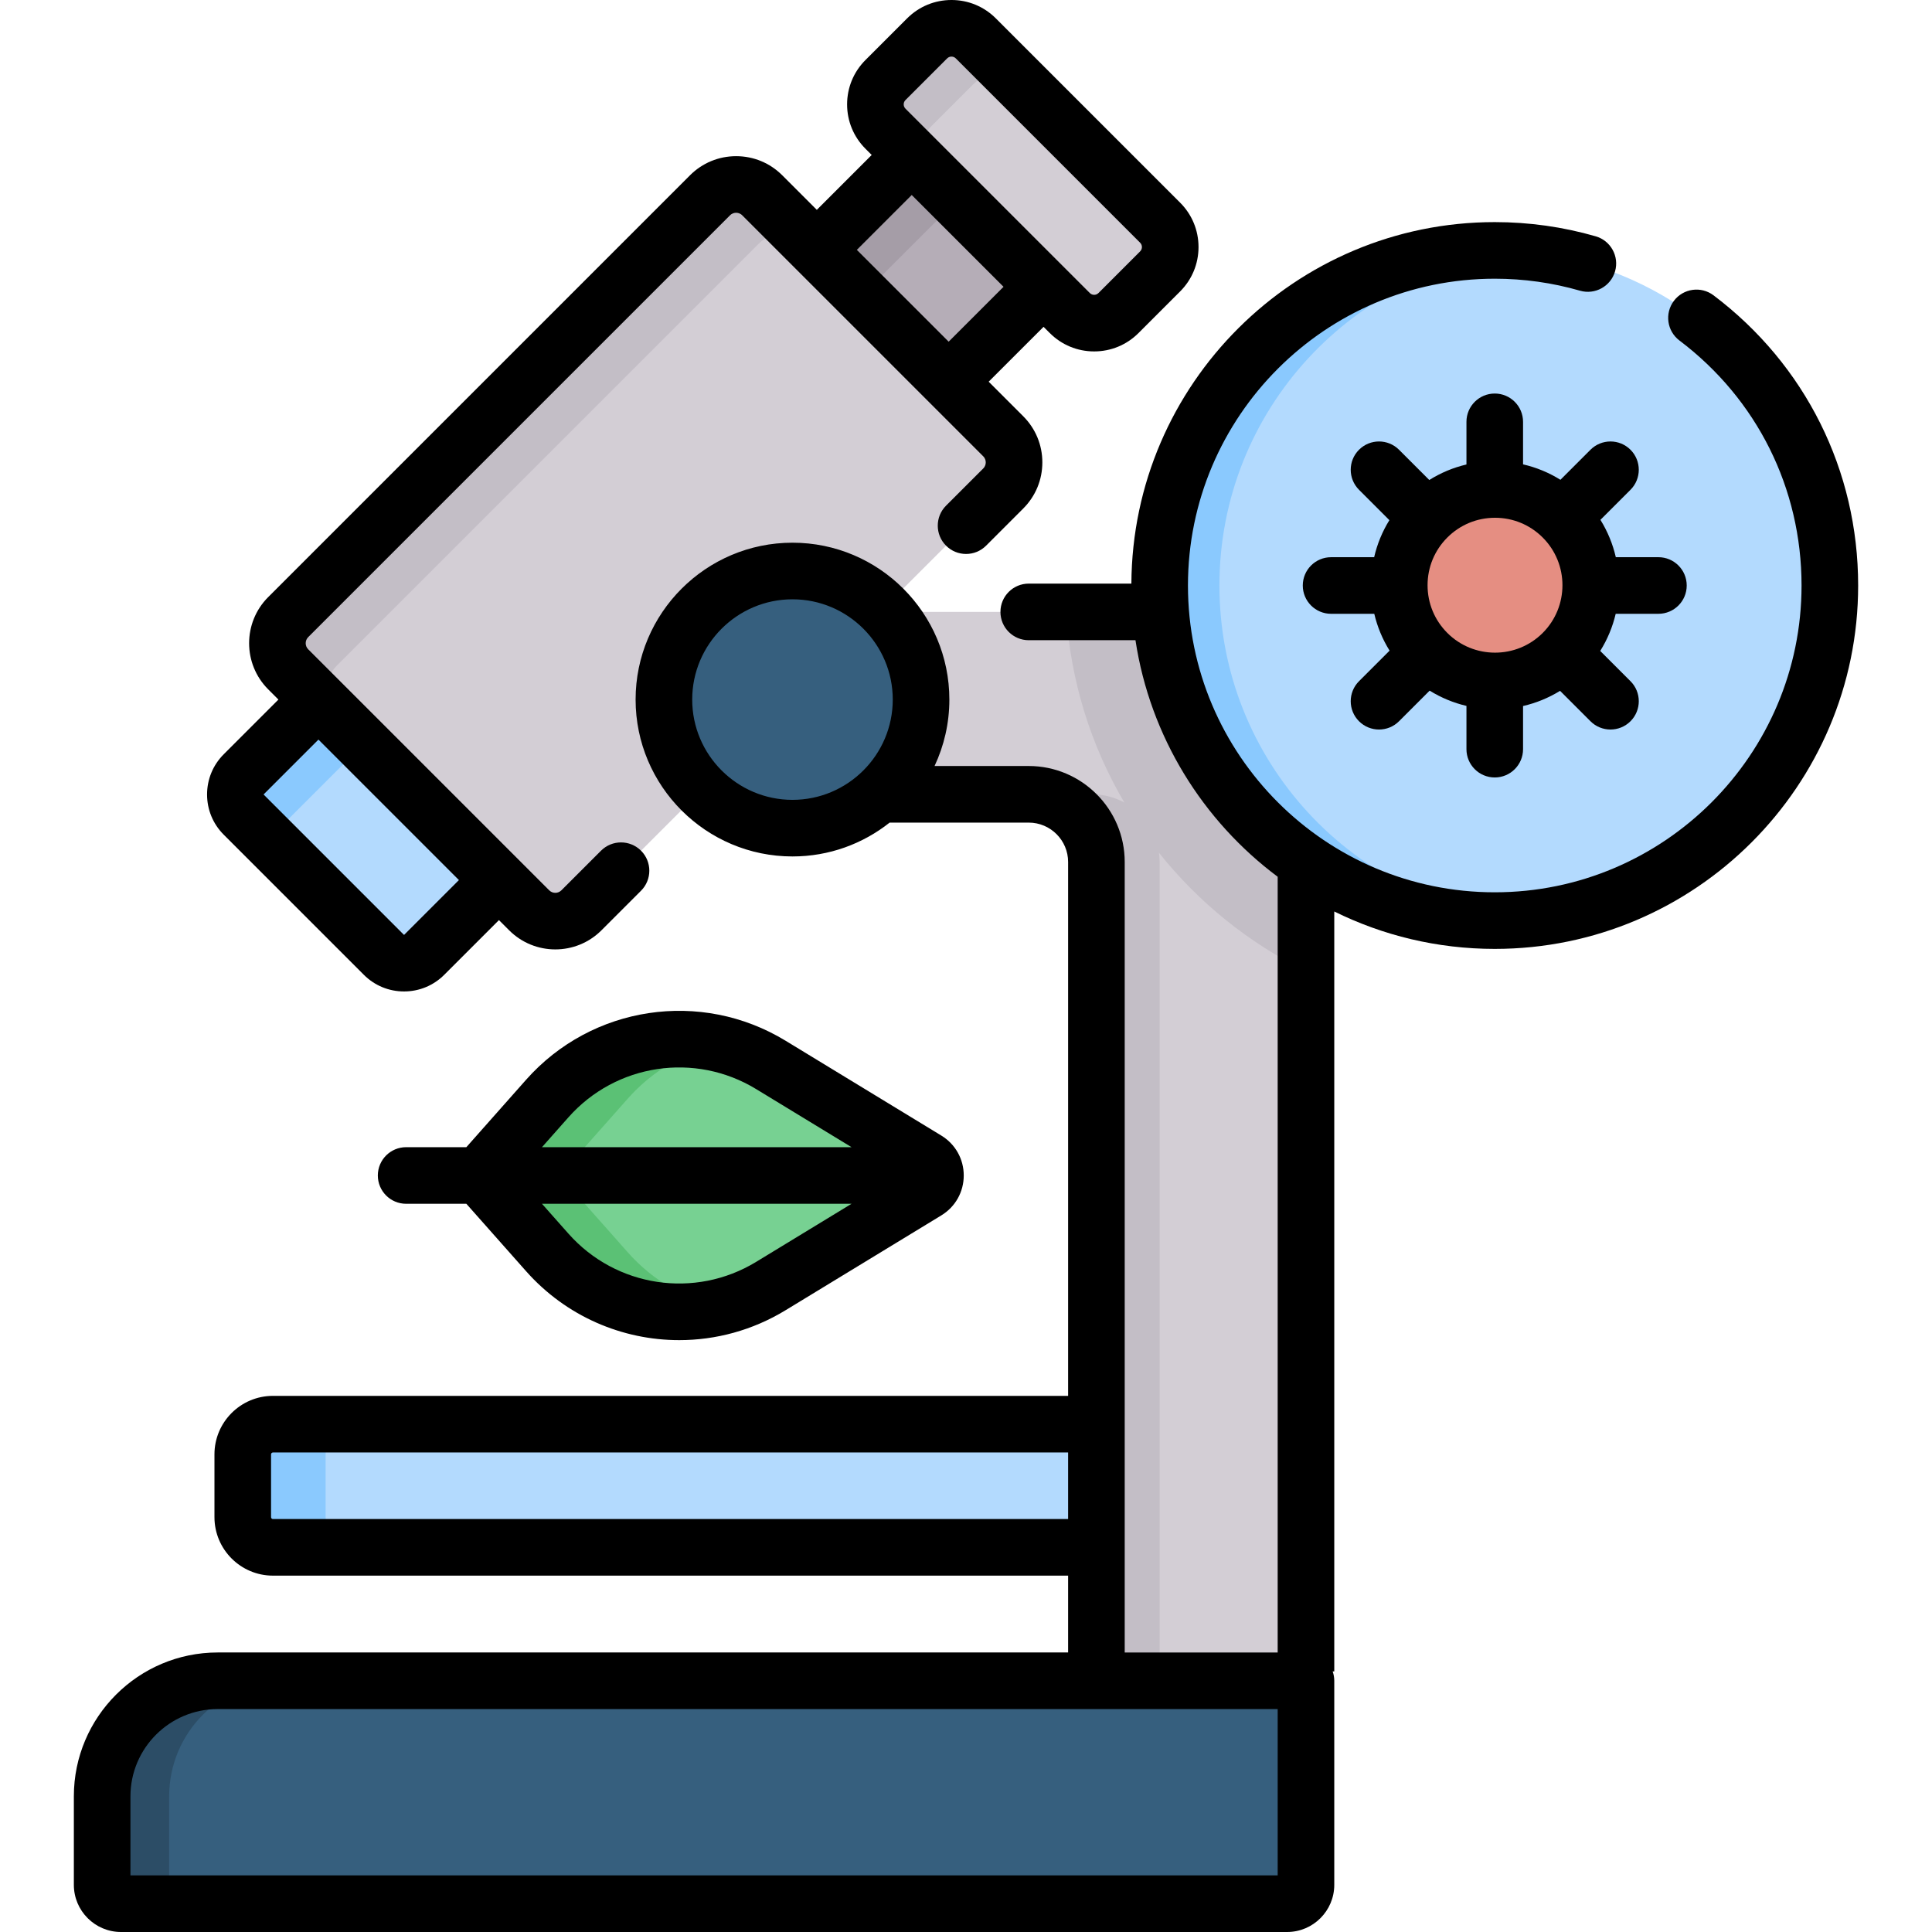 <svg id="Capa_1" enable-background="new 0 0 512 512" height="512" viewBox="0 0 512 512" width="512" xmlns="http://www.w3.org/2000/svg"><g><g><g><path d="m126.961 311.514 18.068 20.389c14.991 16.917 39.944 20.672 59.25 8.917l41.278-25.134c3.126-1.903 3.126-6.442 0-8.345l-41.278-25.134c-19.306-11.755-44.259-8-59.25 8.917z" fill="#77d192"/></g><g><path d="m166.389 331.904-18.068-20.39 18.068-20.389c6.606-7.455 15.148-12.35 24.287-14.492-16.35-3.842-34.003 1.352-45.647 14.492l-18.068 20.389 18.068 20.39c11.644 13.14 29.297 18.334 45.647 14.492-9.139-2.142-17.681-7.038-24.287-14.492z" fill="#5bc175"/></g><g><path d="m290.56 228.435v226.952h55.535v-246.342c0-25.894-20.991-46.885-46.885-46.885h-89.196v48.34h62.61c9.907 0 17.936 8.03 17.936 17.935z" fill="#d3ced5"/></g><g><path d="m299.211 162.161h-16.669c1.118 18.344 6.603 35.527 15.423 50.523-2.549-1.391-5.471-2.183-8.58-2.183h-16.76c9.905 0 17.935 8.03 17.935 17.935v226.953h16.76v-226.954c0-.831-.076-1.642-.185-2.442 10.466 13.123 23.758 23.898 38.961 31.37v-48.318c-.001-25.893-20.992-46.884-46.885-46.884z" fill="#c3bec6"/></g><g><path d="m72.333 410.06h218.227v-32.64h-218.227c-4.418 0-8 3.582-8 8v16.64c0 4.418 3.581 8 8 8z" fill="#b3dafe"/></g><g><path d="m86.293 402.06v-16.64c0-4.418 3.582-8 8-8h-21.96c-4.418 0-8 3.582-8 8v16.64c0 4.418 3.582 8 8 8h21.96c-4.419 0-8-3.582-8-8z" fill="#8ac9fe"/></g><g><path d="m341.095 504.5h-309.025c-2.761 0-5-2.239-5-5v-23.458c0-16.91 13.708-30.618 30.618-30.618h288.407v54.076c0 2.761-2.238 5-5 5z" fill="#365f7e"/></g><g><path d="m44.83 499.5v-23.458c0-16.91 13.708-30.618 30.618-30.618h-17.76c-16.91 0-30.618 13.708-30.618 30.618v23.458c0 2.761 2.239 5 5 5h17.76c-2.761 0-5-2.239-5-5z" fill="#2c4d66"/></g><g><path d="m140.242 241.245-63.867-63.867c-3.821-3.821-3.821-10.016 0-13.836l111.788-111.788c3.821-3.821 10.015-3.821 13.836 0l63.867 63.867c3.821 3.821 3.821 10.015 0 13.836l-111.787 111.788c-3.821 3.821-10.016 3.821-13.837 0z" fill="#d3ced5"/></g><g><path d="m101.72 253.026-37.125-37.126c-2.958-2.958-2.958-7.753 0-10.71l19.797-19.797 47.835 47.835-19.797 19.797c-2.958 2.958-7.753 2.958-10.71.001z" fill="#b3dafe"/></g><g><path d="m221.804 53.327h49.409v35.57h-49.409z" fill="#b5adb7" transform="matrix(.707 .707 -.707 .707 122.484 -153.48)"/></g><g><path d="m307.446 59.014-48.84-48.841c-3.565-3.565-9.345-3.565-12.911 0l-11.031 11.031c-3.565 3.565-3.565 9.345 0 12.911l48.841 48.841c3.565 3.565 9.345 3.565 12.911 0l11.031-11.031c3.564-3.565 3.564-9.345-.001-12.911z" fill="#d3ced5"/></g><g><path d="m89.243 176.409 111.788-111.788c3.821-3.821 10.015-3.821 13.836 0l-12.868-12.868c-3.821-3.821-10.016-3.821-13.836 0l-111.788 111.789c-3.821 3.821-3.821 10.015 0 13.836l12.868 12.868c-3.821-3.821-3.821-10.016 0-13.837z" fill="#c3bec6"/></g><g><path d="m76.452 217.048 19.797-19.797-11.858-11.858-19.796 19.797c-2.958 2.958-2.958 7.753 0 10.71l11.858 11.858c-2.958-2.957-2.958-7.752-.001-10.71z" fill="#8ac9fe"/></g><g><path d="m217.269 51.152h35.57v17.009h-35.57z" fill="#a59da7" transform="matrix(.707 -.707 .707 .707 26.662 183.681)"/></g><g><path d="m246.855 33.395 11.031-11.031c3.565-3.565 9.345-3.565 12.911 0l-12.191-12.191c-3.565-3.565-9.345-3.565-12.911 0l-11.031 11.031c-3.565 3.565-3.565 9.345 0 12.911l12.191 12.191c-3.565-3.565-3.565-9.346 0-12.911z" fill="#c3bec6"/></g><g><circle cx="210.015" cy="185.394" fill="#365f7e" r="34.074"/></g><g><circle cx="396.125" cy="155.164" fill="#b3dafe" r="88.804"/></g><g><path d="m323.16 155.164c0-46.375 35.55-84.441 80.884-88.449-2.61-.231-5.25-.355-7.92-.355-49.045 0-88.804 39.759-88.804 88.804s39.759 88.805 88.804 88.805c2.67 0 5.31-.125 7.92-.356-45.333-4.008-80.884-42.074-80.884-88.449z" fill="#8ac9fe"/></g><g><circle cx="396.196" cy="155.092" fill="#e58e82" r="25.378"/></g></g><g><path d="m139.416 286.151-15.829 17.863h-15.958c-4.142 0-7.5 3.357-7.5 7.5s3.358 7.5 7.5 7.5h15.957l15.83 17.863c10.613 11.976 25.497 18.271 40.581 18.271 9.669 0 19.422-2.587 28.183-7.922l41.278-25.134c3.722-2.267 5.944-6.221 5.944-10.578 0-4.358-2.222-8.312-5.944-10.579l-41.278-25.134c-22.429-13.655-51.348-9.304-68.764 10.35zm60.963 48.263c-16.222 9.879-37.14 6.731-49.737-7.485l-7.014-7.914h82.041zm0-45.8 25.293 15.4h-82.044l7.014-7.915c12.597-14.216 33.514-17.366 49.737-7.485z"/><path d="m96.416 258.329c2.847 2.847 6.632 4.415 10.658 4.415 4.027 0 7.812-1.568 10.659-4.415l14.494-14.493 2.713 2.713c3.369 3.369 7.795 5.054 12.221 5.054s8.852-1.685 12.222-5.054l10.498-10.498c2.929-2.93 2.929-7.678 0-10.607-2.929-2.928-7.678-2.928-10.606 0l-10.498 10.498c-.892.891-2.34.891-3.23 0l-23.978-23.978-28.699-28.7h-.001l-11.189-11.189c-.891-.891-.891-2.341 0-3.23l111.787-111.788c.553-.553 1.183-.669 1.615-.669.431 0 1.062.116 1.615.67l63.868 63.867c.552.553.668 1.183.668 1.614s-.116 1.062-.669 1.614l-9.85 9.85c-2.929 2.93-2.929 7.678 0 10.607 2.929 2.928 7.678 2.928 10.606 0l9.849-9.85c3.265-3.265 5.063-7.604 5.063-12.222s-1.798-8.957-5.062-12.222l-9.161-9.161 14.545-14.544 1.648 1.648c3.141 3.141 7.317 4.87 11.759 4.87s8.618-1.729 11.758-4.871l11.03-11.03c3.141-3.141 4.871-7.316 4.871-11.759 0-4.441-1.729-8.617-4.871-11.759l-48.84-48.84c-3.14-3.141-7.316-4.87-11.758-4.87s-8.618 1.729-11.759 4.871l-11.03 11.03c-3.141 3.141-4.872 7.316-4.872 11.759 0 4.441 1.73 8.617 4.871 11.759l1.648 1.648-14.545 14.545-9.161-9.161c-3.265-3.266-7.605-5.063-12.222-5.063s-8.958 1.798-12.222 5.062l-111.787 111.788c-6.738 6.738-6.738 17.704 0 24.443l2.712 2.712-14.492 14.493c-2.847 2.847-4.416 6.632-4.416 10.659 0 4.026 1.568 7.812 4.415 10.658zm143.552-231.821 11.031-11.03c.395-.395.844-.478 1.152-.478s.757.082 1.152.478l48.84 48.841c.395.395.477.844.477 1.151s-.083.757-.477 1.152l-11.031 11.031c-.394.395-.844.477-1.151.477-.308 0-.758-.083-1.152-.478l-48.84-48.841c-.395-.395-.478-.844-.478-1.151s.082-.757.477-1.152zm1.647 25.165 24.332 24.332-14.545 14.545-24.331-24.331zm-171.717 158.821 14.493-14.494 25.822 25.821 11.407 11.408-14.494 14.493c-.024.022-.079.024-.103 0 0 0 0 0 0-.001l-37.125-37.125c-.025-.024-.025-.077 0-.102z"/><path d="m454.104 78.262c-3.306-2.496-8.01-1.838-10.505 1.466-2.496 3.306-1.84 8.009 1.466 10.505 20.568 15.53 32.364 39.196 32.364 64.932 0 44.831-36.473 81.304-81.305 81.304-44.831 0-81.304-36.473-81.304-81.304s36.473-81.305 81.304-81.305c7.684 0 15.286 1.069 22.595 3.179 3.98 1.145 8.137-1.147 9.286-5.127s-1.147-8.137-5.126-9.285c-8.661-2.499-17.663-3.767-26.754-3.767-52.934 0-96.025 42.93-96.298 95.802h-27.202c-4.142 0-7.5 3.357-7.5 7.5s3.358 7.5 7.5 7.5h28.286c3.876 25.562 17.836 47.858 37.684 62.689v205.573h-40.535v-209.489c0-14.024-11.41-25.435-25.435-25.435h-24.96c2.512-5.35 3.924-11.315 3.924-17.606 0-22.924-18.65-41.573-41.574-41.573s-41.574 18.649-41.574 41.573 18.65 41.574 41.574 41.574c9.717 0 18.659-3.36 25.746-8.968h36.864c5.754 0 10.435 4.681 10.435 10.435v141.485h-210.727c-8.547 0-15.5 6.953-15.5 15.5v16.64c0 8.547 6.953 15.5 15.5 15.5h210.727v20.363h-225.371c-21.019 0-38.118 17.101-38.118 38.119v23.458c0 6.893 5.607 12.5 12.5 12.5h309.025c6.893 0 12.5-5.607 12.5-12.5v-54.077c0-.87-.156-1.702-.428-2.479h.428v-201.393c12.833 6.344 27.271 9.917 42.529 9.917 53.103 0 96.305-43.202 96.305-96.304-.001-30.482-13.97-58.513-38.326-76.902zm-270.662 107.132c0-14.652 11.921-26.573 26.574-26.573s26.574 11.921 26.574 26.573c0 14.653-11.921 26.574-26.574 26.574s-26.574-11.921-26.574-26.574zm-111.109 217.166c-.276 0-.5-.225-.5-.5v-16.64c0-.275.224-.5.5-.5h210.727v17.64zm266.262 94.44h-304.024v-20.958c0-12.748 10.371-23.119 23.118-23.119h280.907v44.077z"/><path d="m421.491 119.19-7.961 7.96c-3.057-1.905-6.395-3.283-9.906-4.09v-11.27c0-4.143-3.358-7.5-7.5-7.5s-7.5 3.357-7.5 7.5v11.303c-3.492.819-6.811 2.206-9.85 4.113l-8.017-8.016c-2.93-2.928-7.677-2.929-10.607.001-2.929 2.929-2.928 7.678 0 10.606l8.048 8.048c-1.876 3.033-3.235 6.342-4.034 9.819h-11.415c-4.142 0-7.5 3.357-7.5 7.5s3.358 7.5 7.5 7.5h11.447c.811 3.458 2.179 6.747 4.057 9.762l-8.104 8.103c-2.929 2.929-2.929 7.678 0 10.606 1.465 1.465 3.384 2.197 5.304 2.197 1.919 0 3.839-.732 5.303-2.196l8.111-8.111c3.055 1.895 6.352 3.246 9.756 4.046v11.465c0 4.143 3.358 7.5 7.5 7.5s7.5-3.357 7.5-7.5v-11.434c3.422-.788 6.738-2.13 9.811-4.022l8.056 8.055c1.465 1.464 3.384 2.196 5.303 2.196s3.839-.732 5.304-2.197c2.929-2.929 2.928-7.678 0-10.606l-8.022-8.022c1.924-3.079 3.293-6.407 4.101-9.843h11.322c4.142 0 7.5-3.357 7.5-7.5s-3.358-7.5-7.5-7.5h-11.291c-.796-3.455-2.156-6.802-4.078-9.899l7.968-7.967c2.929-2.929 2.929-7.678 0-10.606-2.928-2.928-7.677-2.929-10.606-.001zm-37.936 48.544c-3.376-3.377-5.236-7.867-5.236-12.643s1.86-9.265 5.236-12.642c3.377-3.376 7.866-5.236 12.642-5.236s9.265 1.86 12.642 5.237c6.97 6.97 6.97 18.312 0 25.282-6.972 6.973-18.313 6.972-25.284.002z"/></g></g></svg>